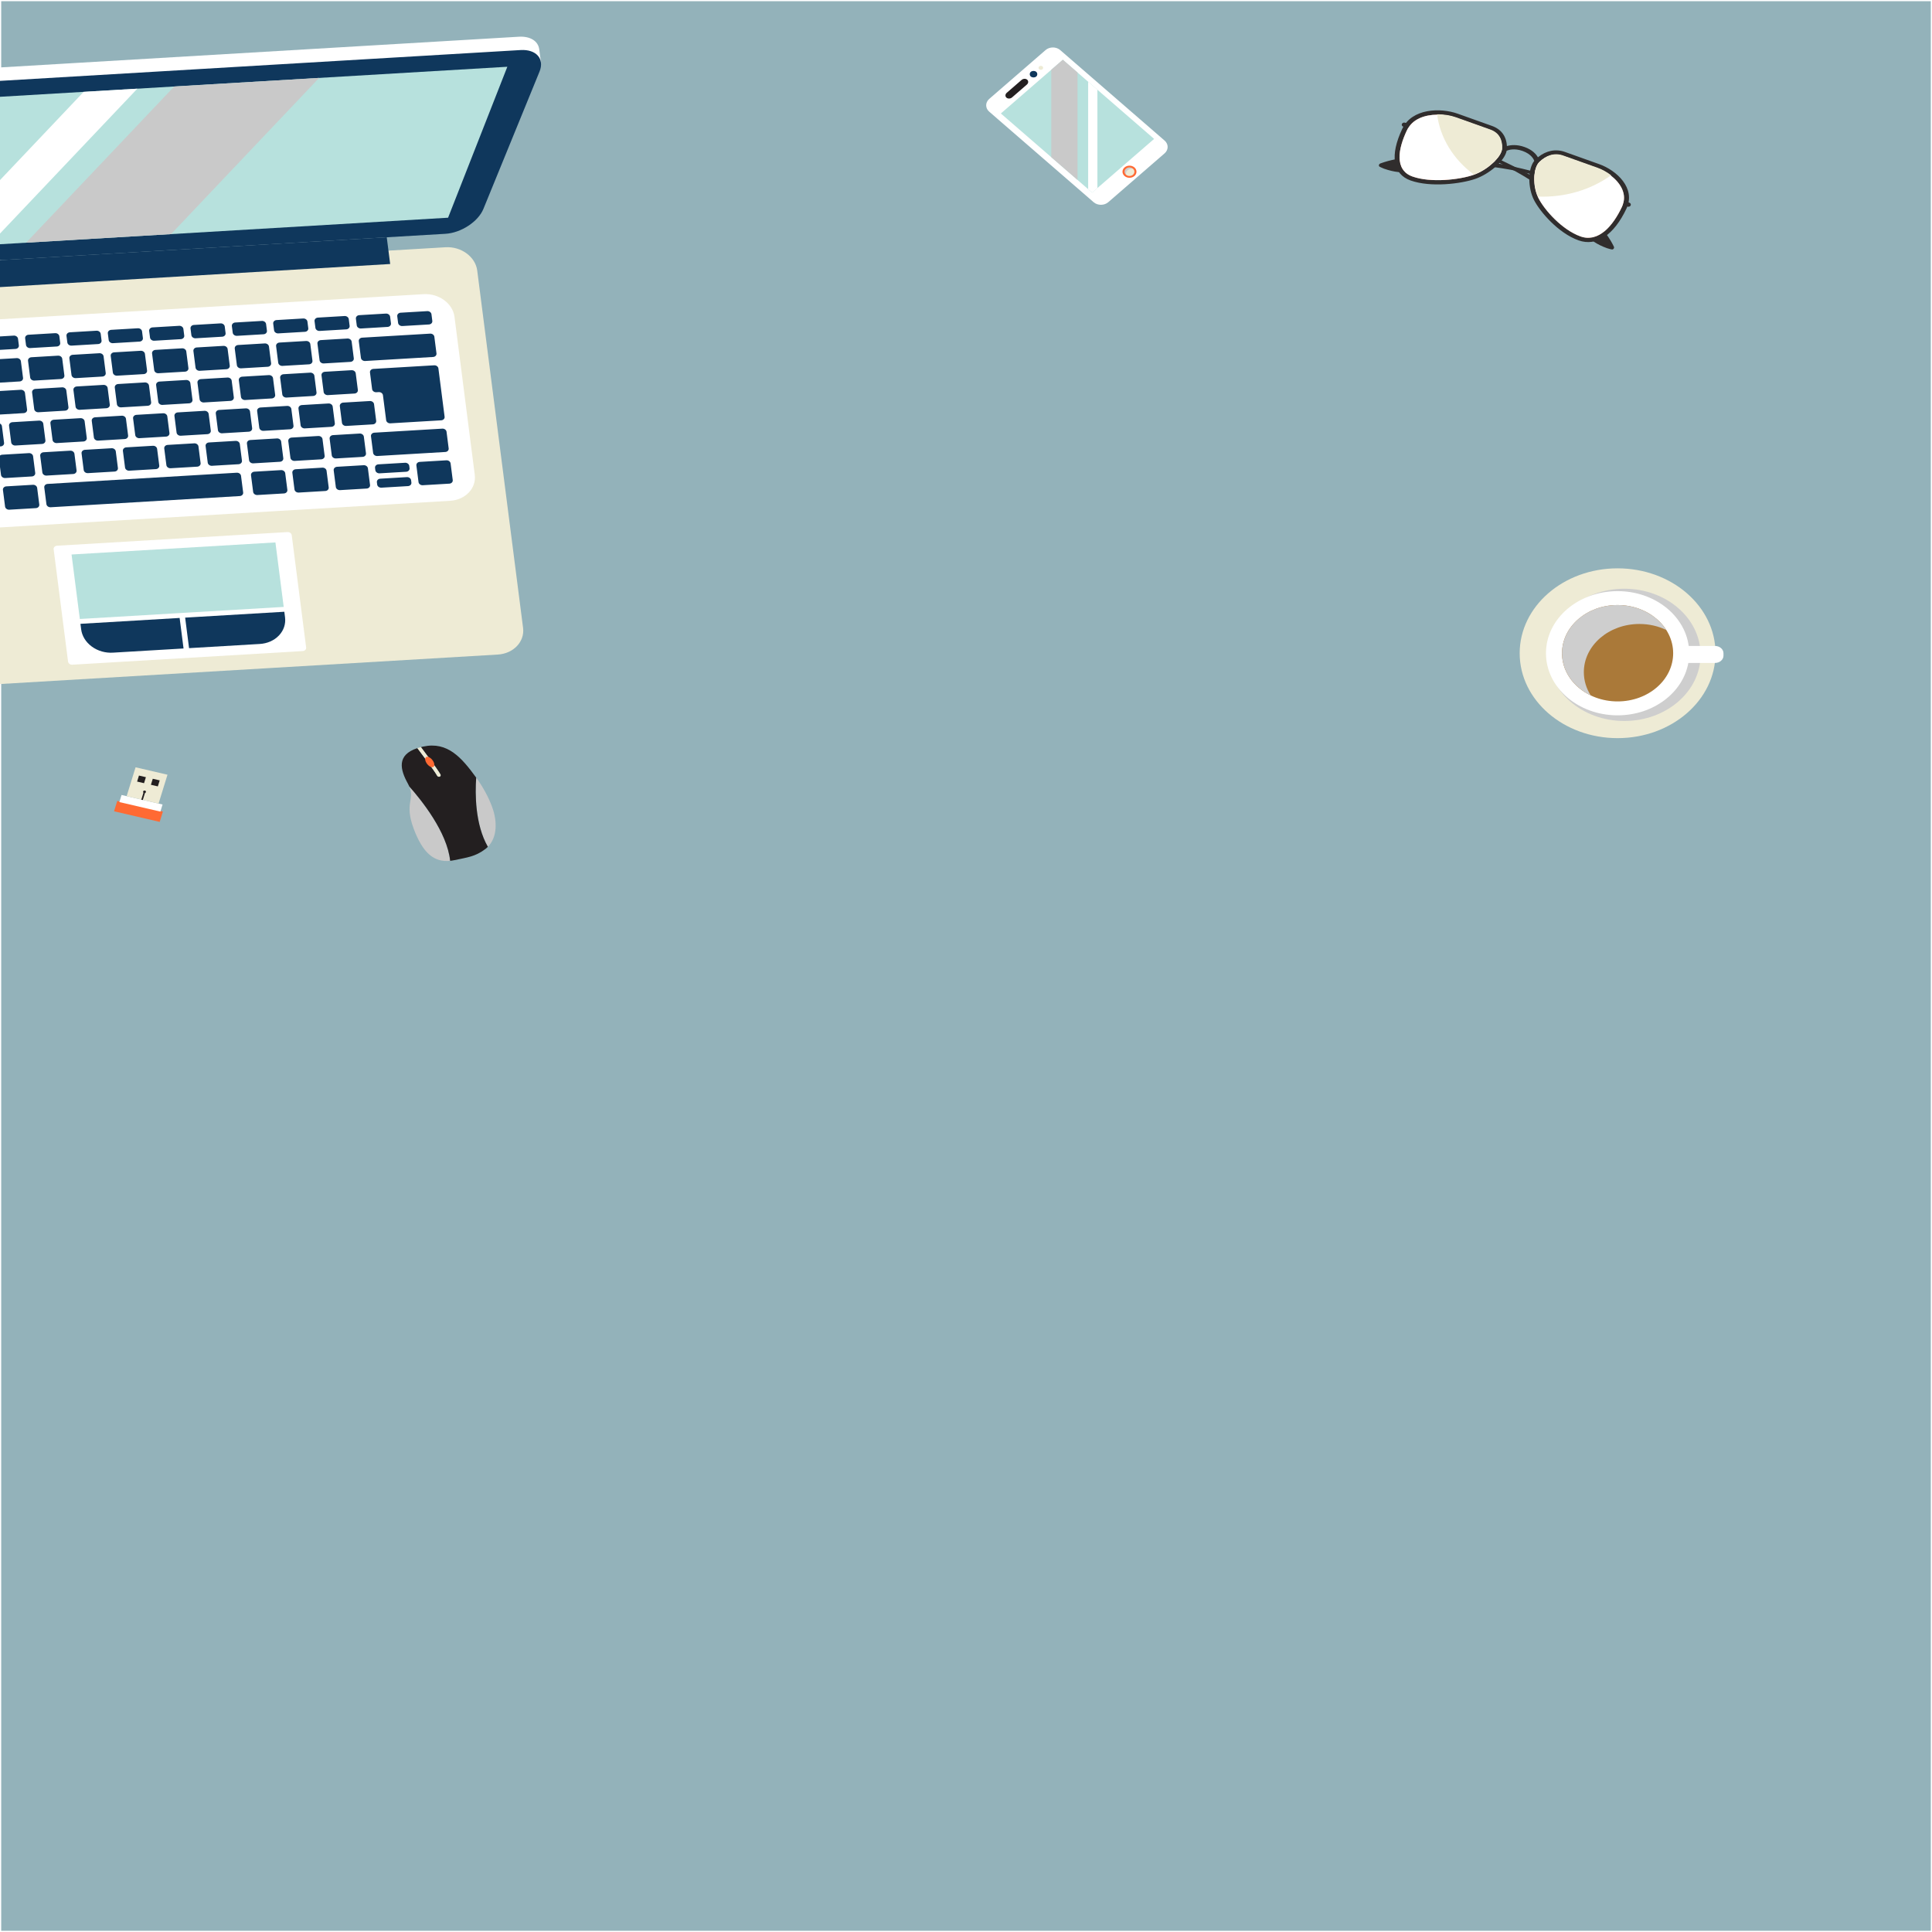 <?xml version="1.0" encoding="utf-8"?>
<!-- Generator: Adobe Illustrator 16.0.0, SVG Export Plug-In . SVG Version: 6.00 Build 0)  -->
<!DOCTYPE svg PUBLIC "-//W3C//DTD SVG 1.1//EN" "http://www.w3.org/Graphics/SVG/1.1/DTD/svg11.dtd">
<svg version="1.1" id="Layer_1" xmlns="http://www.w3.org/2000/svg" xmlns:xlink="http://www.w3.org/1999/xlink" x="0px" y="0px"
	 width="800px" height="800px" viewBox="0 0 800 800" enable-background="new 0 0 800 800" xml:space="preserve">
<rect x="0" y="0" width="800" height="800" fill="#333333" stroke="none"/>
<g id="bakcground">
	<rect fill="#93B2BA" stroke="#FFFFFF" stroke-miterlimit="10" width="800" height="800"/>
</g>
<g id="objects">
	<g>
		<g>
			<path fill="#EEEBD5" d="M216.595,260.004c0.73,5.685-3.979,10.649-10.461,11.034l-255.376,15.118
				c-6.484,0.383-12.385-3.954-13.114-9.639l-18.987-147.982c-0.729-5.685,3.978-10.649,10.461-11.034l255.378-15.117
				c6.482-0.384,12.384,3.953,13.112,9.638L216.595,260.004z"/>
			<path fill="#FFFFFF" d="M126.769,268.118c0.097,0.758-0.531,1.42-1.395,1.472l-95.444,5.65c-0.865,0.051-1.651-0.527-1.749-1.285
				l-5.968-46.512c-0.098-0.758,0.53-1.42,1.395-1.471l95.444-5.651c0.864-0.051,1.652,0.528,1.749,1.286L126.769,268.118z"/>
			<path fill="#FFFFFF" d="M196.592,196.622c0.709,5.536-3.871,10.369-10.185,10.743l-232.438,13.76
				c-6.312,0.373-12.057-3.848-12.768-9.384l-8.396-65.433c-0.71-5.534,3.873-10.369,10.185-10.743l232.439-13.76
				c6.312-0.374,12.057,3.85,12.767,9.385L196.592,196.622z"/>
			<path fill="#FFFFFF" d="M223.27,20.267l-0.011,0.004c-0.479-3.238-3.645-5.342-8.42-5.06L-121.798,35.14
				c-4.773,0.284-7.355,2.728-7.005,5.973l-0.007-0.002l0.014,0.113c0.005,0.04,0.01,0.079,0.016,0.12l0.712,5.551l2.381,0.206
				l35.784,51.018c3.475,4.954,11.621,8.693,18.104,8.309l255.548-15.127c6.484-0.384,13.556-5.024,15.715-10.311l22.25-54.453
				l2.298-0.484L223.27,20.267L223.27,20.267z"/>
			<path fill="#0F375C" d="M200.171,86.501c-2.16,5.287-9.232,9.926-15.715,10.311l-255.548,15.127
				c-6.483,0.384-14.63-3.355-18.104-8.309l-37.365-53.274c-3.474-4.953-1.012-9.32,5.471-9.704l336.637-19.928
				c6.483-0.384,10.018,3.627,7.858,8.915L200.171,86.501z"/>
			<polygon fill="#B7E1DD" points="47.801,37.251 47.8,37.251 -112.379,46.733 -72.297,105.413 55.574,97.843 55.575,97.842 
				185.542,90.149 210.076,27.645 			"/>
			<polygon fill="#0F375C" points="-45.218,110.407 160.142,98.25 161.562,109.319 -43.798,121.476 			"/>
			<g>
				<g>
					<path fill="#0F375C" d="M-43.549,146.06c0.098,0.758-0.53,1.419-1.394,1.471l-11.025,0.652
						c-0.864,0.051-1.651-0.527-1.748-1.285l-0.355-2.765c-0.097-0.757,0.531-1.419,1.396-1.471l11.024-0.652
						c0.865-0.052,1.652,0.527,1.749,1.285L-43.549,146.06z"/>
				</g>
				<g>
					<path fill="#0F375C" d="M-26.428,145.046c0.097,0.758-0.531,1.42-1.395,1.471l-11.025,0.652
						c-0.865,0.052-1.651-0.527-1.749-1.285l-0.355-2.765c-0.098-0.758,0.531-1.42,1.395-1.472l11.026-0.651
						c0.864-0.052,1.65,0.526,1.748,1.284L-26.428,145.046z"/>
				</g>
				<g>
					<path fill="#0F375C" d="M-9.308,144.032c0.097,0.759-0.531,1.42-1.395,1.471l-11.025,0.653
						c-0.865,0.051-1.652-0.527-1.749-1.285l-0.355-2.765c-0.097-0.758,0.531-1.42,1.395-1.471l11.025-0.652
						c0.864-0.051,1.651,0.527,1.749,1.285L-9.308,144.032L-9.308,144.032z"/>
				</g>
				<g>
					<path fill="#0F375C" d="M7.812,143.019c0.098,0.758-0.531,1.42-1.395,1.471l-11.025,0.653
						c-0.865,0.051-1.651-0.527-1.748-1.285l-0.355-2.765c-0.098-0.757,0.53-1.42,1.396-1.471l11.024-0.653
						c0.864-0.051,1.651,0.527,1.749,1.285L7.812,143.019z"/>
				</g>
				<g>
					<path fill="#0F375C" d="M24.932,142.005c0.097,0.758-0.53,1.42-1.395,1.471l-11.024,0.653
						c-0.865,0.051-1.651-0.526-1.748-1.285l-0.355-2.764c-0.098-0.758,0.53-1.42,1.395-1.471l11.025-0.653
						c0.865-0.051,1.651,0.527,1.749,1.285L24.932,142.005z"/>
				</g>
				<g>
					<path fill="#0F375C" d="M42.052,140.992c0.098,0.758-0.53,1.42-1.395,1.471l-11.024,0.652
						c-0.865,0.051-1.651-0.526-1.749-1.285l-0.355-2.764c-0.097-0.758,0.53-1.42,1.395-1.471l11.025-0.653
						c0.864-0.05,1.65,0.528,1.748,1.286L42.052,140.992z"/>
				</g>
				<g>
					<path fill="#0F375C" d="M59.172,139.978c0.098,0.758-0.53,1.42-1.395,1.471l-11.024,0.652
						c-0.865,0.051-1.651-0.526-1.749-1.285l-0.354-2.764c-0.098-0.758,0.53-1.42,1.396-1.472l11.023-0.652
						c0.865-0.051,1.651,0.528,1.749,1.286L59.172,139.978z"/>
				</g>
				<g>
					<path fill="#0F375C" d="M76.292,138.964c0.098,0.759-0.53,1.42-1.395,1.472l-11.026,0.653
						c-0.864,0.051-1.651-0.527-1.749-1.285l-0.354-2.765c-0.097-0.758,0.53-1.42,1.395-1.471l11.025-0.653
						c0.865-0.051,1.651,0.527,1.749,1.286L76.292,138.964z"/>
				</g>
				<g>
					<path fill="#0F375C" d="M93.412,137.951c0.097,0.759-0.53,1.42-1.395,1.471l-11.024,0.653
						c-0.864,0.051-1.651-0.527-1.749-1.286l-0.355-2.764c-0.097-0.757,0.531-1.42,1.396-1.471l11.025-0.652
						c0.864-0.051,1.65,0.527,1.748,1.285L93.412,137.951z"/>
				</g>
				<g>
					<path fill="#0F375C" d="M110.532,136.938c0.098,0.759-0.53,1.421-1.394,1.472l-11.025,0.652
						c-0.864,0.051-1.651-0.526-1.749-1.285l-0.355-2.764c-0.097-0.758,0.531-1.421,1.395-1.472l11.024-0.652
						c0.864-0.052,1.652,0.527,1.749,1.285L110.532,136.938z"/>
				</g>
				<g>
					<path fill="#0F375C" d="M127.653,135.925c0.098,0.758-0.531,1.419-1.395,1.471l-11.025,0.653
						c-0.864,0.051-1.651-0.526-1.749-1.285l-0.354-2.764c-0.098-0.758,0.531-1.42,1.395-1.471l11.025-0.653
						c0.864-0.051,1.651,0.527,1.749,1.285L127.653,135.925z"/>
				</g>
				<g>
					<path fill="#0F375C" d="M144.772,134.911c0.098,0.759-0.531,1.42-1.395,1.471l-11.025,0.653
						c-0.865,0.051-1.652-0.527-1.748-1.285l-0.355-2.765c-0.097-0.757,0.531-1.42,1.396-1.472l11.024-0.652
						c0.864-0.052,1.651,0.527,1.749,1.285L144.772,134.911z"/>
				</g>
				<g>
					<path fill="#0F375C" d="M161.894,133.897c0.098,0.759-0.531,1.42-1.395,1.471l-11.025,0.653
						c-0.865,0.051-1.651-0.527-1.748-1.285l-0.356-2.765c-0.097-0.757,0.531-1.419,1.395-1.47l11.025-0.653
						c0.864-0.051,1.651,0.527,1.749,1.285L161.894,133.897z"/>
				</g>
				<g>
					<path fill="#0F375C" d="M179.014,132.884c0.097,0.759-0.53,1.419-1.395,1.471l-11.025,0.653
						c-0.865,0.051-1.651-0.527-1.748-1.285l-0.355-2.765c-0.097-0.757,0.53-1.42,1.396-1.471l11.024-0.653
						c0.865-0.051,1.65,0.528,1.749,1.286L179.014,132.884z"/>
				</g>
				<g>
					<path fill="#0F375C" d="M-41.821,159.519c0.097,0.758-0.531,1.42-1.395,1.471l-11.025,0.653
						c-0.865,0.051-1.652-0.527-1.749-1.285l-0.886-6.906c-0.098-0.758,0.53-1.42,1.395-1.471l11.025-0.653
						c0.865-0.051,1.651,0.526,1.749,1.285L-41.821,159.519z"/>
				</g>
				<g>
					<path fill="#0F375C" d="M-24.702,158.505c0.098,0.758-0.53,1.42-1.394,1.471l-11.025,0.653
						c-0.864,0.051-1.651-0.528-1.749-1.285l-0.886-6.907c-0.098-0.758,0.53-1.419,1.395-1.471l11.026-0.653
						c0.864-0.051,1.65,0.527,1.748,1.285L-24.702,158.505z"/>
				</g>
				<g>
					<path fill="#0F375C" d="M-7.581,157.492c0.097,0.759-0.53,1.42-1.395,1.471l-11.026,0.653
						c-0.864,0.052-1.651-0.526-1.749-1.284l-0.886-6.907c-0.098-0.759,0.53-1.42,1.395-1.471l11.025-0.653
						c0.864-0.051,1.652,0.527,1.749,1.285L-7.581,157.492L-7.581,157.492z"/>
				</g>
				<g>
					<path fill="#0F375C" d="M9.539,156.479c0.098,0.758-0.53,1.419-1.395,1.471l-11.025,0.652
						c-0.865,0.052-1.651-0.526-1.749-1.285l-0.886-6.906c-0.098-0.759,0.53-1.42,1.395-1.471l11.025-0.653
						c0.864-0.051,1.651,0.527,1.749,1.285L9.539,156.479z"/>
				</g>
				<g>
					<path fill="#0F375C" d="M26.659,155.465c0.098,0.758-0.53,1.419-1.395,1.471l-11.024,0.652
						c-0.865,0.052-1.651-0.526-1.749-1.285l-0.885-6.906c-0.098-0.758,0.53-1.42,1.395-1.471l11.024-0.652
						c0.865-0.052,1.652,0.526,1.748,1.285L26.659,155.465z"/>
				</g>
				<g>
					<path fill="#0F375C" d="M43.779,154.452c0.097,0.758-0.53,1.419-1.395,1.471l-11.024,0.652
						c-0.865,0.051-1.651-0.527-1.749-1.286l-0.886-6.906c-0.098-0.758,0.53-1.42,1.395-1.471l11.024-0.652
						c0.865-0.052,1.651,0.526,1.749,1.285L43.779,154.452z"/>
				</g>
				<g>
					<path fill="#0F375C" d="M60.899,153.438c0.098,0.759-0.53,1.421-1.394,1.472l-11.024,0.653
						c-0.865,0.051-1.651-0.527-1.749-1.285l-0.886-6.906c-0.098-0.758,0.53-1.42,1.394-1.472l11.025-0.652
						c0.865-0.052,1.651,0.526,1.749,1.285L60.899,153.438z"/>
				</g>
				<g>
					<path fill="#0F375C" d="M78.02,152.424c0.097,0.758-0.53,1.42-1.395,1.472L65.6,154.548c-0.864,0.051-1.652-0.527-1.749-1.285
						l-0.886-6.906c-0.097-0.759,0.531-1.42,1.395-1.472l11.025-0.652c0.865-0.052,1.652,0.527,1.749,1.285L78.02,152.424z"/>
				</g>
				<g>
					<path fill="#0F375C" d="M95.139,151.411c0.098,0.759-0.531,1.42-1.395,1.472l-11.024,0.653
						c-0.864,0.051-1.651-0.527-1.748-1.286l-0.886-6.905c-0.098-0.759,0.53-1.42,1.394-1.472l11.025-0.652
						c0.864-0.051,1.651,0.526,1.747,1.285L95.139,151.411z"/>
				</g>
				<g>
					<path fill="#0F375C" d="M112.26,150.397c0.097,0.758-0.53,1.42-1.394,1.471l-11.026,0.653
						c-0.864,0.051-1.651-0.527-1.749-1.285l-0.885-6.906c-0.098-0.759,0.531-1.42,1.395-1.472l11.024-0.652
						c0.864-0.051,1.652,0.527,1.749,1.285L112.26,150.397z"/>
				</g>
				<g>
					<path fill="#0F375C" d="M129.38,149.384c0.097,0.758-0.531,1.42-1.395,1.471l-11.025,0.653
						c-0.864,0.052-1.651-0.526-1.749-1.285l-0.885-6.906c-0.098-0.758,0.53-1.419,1.395-1.471l11.024-0.653
						c0.864-0.051,1.652,0.526,1.749,1.285L129.38,149.384z"/>
				</g>
				<g>
					<path fill="#0F375C" d="M146.5,148.371c0.097,0.758-0.53,1.42-1.394,1.471l-11.025,0.652c-0.865,0.051-1.651-0.526-1.749-1.286
						l-0.885-6.906c-0.098-0.758,0.529-1.42,1.394-1.471l11.026-0.652c0.864-0.051,1.651,0.526,1.748,1.285L146.5,148.371z"/>
				</g>
				<g>
					<path fill="#0F375C" d="M180.74,146.344c0.098,0.759-0.53,1.42-1.395,1.471l-28.144,1.666
						c-0.865,0.051-1.651-0.527-1.749-1.285l-0.887-6.906c-0.097-0.759,0.53-1.419,1.395-1.471l28.145-1.666
						c0.865-0.051,1.651,0.527,1.749,1.285L180.74,146.344z"/>
				</g>
				<g>
					<path fill="#0F375C" d="M-24.976,171.735c0.098,0.758-0.53,1.42-1.395,1.471l-26.188,1.551
						c-0.864,0.051-1.65-0.527-1.748-1.285l-0.885-6.907c-0.098-0.757,0.53-1.42,1.394-1.471l26.188-1.55
						c0.865-0.052,1.651,0.527,1.749,1.284L-24.976,171.735z"/>
				</g>
				<g>
					<path fill="#0F375C" d="M-5.898,170.606c0.097,0.757-0.53,1.42-1.395,1.471l-11.026,0.653
						c-0.864,0.051-1.651-0.527-1.748-1.285l-0.886-6.907c-0.098-0.758,0.53-1.419,1.395-1.471l11.025-0.653
						c0.864-0.05,1.651,0.528,1.748,1.286L-5.898,170.606L-5.898,170.606z"/>
				</g>
				<g>
					<path fill="#0F375C" d="M11.221,169.593c0.098,0.757-0.53,1.419-1.394,1.47l-11.025,0.653
						c-0.865,0.051-1.651-0.528-1.749-1.285l-0.885-6.907c-0.098-0.757,0.529-1.419,1.394-1.471L8.587,161.4
						c0.864-0.051,1.651,0.527,1.748,1.285L11.221,169.593z"/>
				</g>
				<g>
					<path fill="#0F375C" d="M28.342,168.579c0.097,0.758-0.53,1.42-1.395,1.471l-11.024,0.653
						c-0.865,0.051-1.652-0.528-1.749-1.286l-0.886-6.907c-0.097-0.758,0.53-1.42,1.395-1.471l11.024-0.653
						c0.864-0.051,1.651,0.527,1.749,1.285L28.342,168.579z"/>
				</g>
				<g>
					<path fill="#0F375C" d="M45.461,167.565c0.097,0.757-0.53,1.42-1.395,1.471l-11.025,0.652
						c-0.864,0.051-1.651-0.527-1.749-1.285l-0.885-6.907c-0.098-0.758,0.53-1.42,1.395-1.471l11.024-0.652
						c0.865-0.052,1.652,0.527,1.748,1.285L45.461,167.565z"/>
				</g>
				<g>
					<path fill="#0F375C" d="M62.582,166.552c0.098,0.757-0.529,1.42-1.394,1.472l-11.025,0.652
						c-0.865,0.051-1.651-0.527-1.749-1.285l-0.885-6.907c-0.098-0.758,0.529-1.42,1.394-1.471l11.024-0.653
						c0.865-0.051,1.651,0.527,1.749,1.286L62.582,166.552z"/>
				</g>
				<g>
					<path fill="#0F375C" d="M79.702,165.538c0.098,0.758-0.53,1.42-1.395,1.472l-11.025,0.652
						c-0.864,0.051-1.652-0.527-1.749-1.285l-0.886-6.907c-0.097-0.757,0.531-1.42,1.395-1.471l11.025-0.653
						c0.865-0.051,1.651,0.527,1.749,1.285L79.702,165.538z"/>
				</g>
				<g>
					<path fill="#0F375C" d="M96.822,164.525c0.097,0.757-0.531,1.419-1.395,1.472l-11.024,0.652
						c-0.864,0.051-1.652-0.528-1.75-1.286l-0.886-6.905c-0.098-0.758,0.531-1.42,1.395-1.472l11.024-0.653
						c0.864-0.052,1.653,0.527,1.749,1.285L96.822,164.525z"/>
				</g>
				<g>
					<path fill="#0F375C" d="M113.942,163.511c0.097,0.758-0.531,1.421-1.395,1.472l-11.025,0.652
						c-0.865,0.052-1.651-0.527-1.748-1.284l-0.886-6.907c-0.098-0.758,0.53-1.42,1.395-1.472l11.025-0.653
						c0.864-0.051,1.651,0.528,1.748,1.286L113.942,163.511z"/>
				</g>
				<g>
					<path fill="#0F375C" d="M131.063,162.497c0.097,0.759-0.53,1.421-1.395,1.472l-11.025,0.653
						c-0.864,0.051-1.651-0.527-1.749-1.286l-0.885-6.906c-0.098-0.758,0.53-1.42,1.394-1.472l11.025-0.652
						c0.864-0.051,1.652,0.528,1.749,1.285L131.063,162.497z"/>
				</g>
				<g>
					<path fill="#0F375C" d="M148.182,161.484c0.098,0.758-0.53,1.421-1.394,1.471l-11.026,0.654
						c-0.864,0.05-1.65-0.528-1.748-1.286l-0.886-6.907c-0.097-0.758,0.53-1.419,1.395-1.472l11.025-0.652
						c0.864-0.052,1.651,0.527,1.749,1.285L148.182,161.484z"/>
				</g>
				<g>
					<path fill="#0F375C" d="M-32.75,185.408c0.097,0.758-0.531,1.42-1.395,1.471l-16.731,0.991
						c-0.865,0.051-1.651-0.527-1.749-1.285l-0.886-6.907c-0.097-0.758,0.531-1.419,1.395-1.471l16.731-0.991
						c0.864-0.05,1.652,0.527,1.749,1.286L-32.75,185.408z"/>
				</g>
				<g>
					<path fill="#0F375C" d="M-15.433,184.384c0.097,0.758-0.53,1.419-1.395,1.471l-11.024,0.653
						c-0.864,0.051-1.652-0.527-1.749-1.285l-0.886-6.907c-0.098-0.758,0.53-1.42,1.395-1.471l11.024-0.653
						c0.865-0.051,1.652,0.527,1.749,1.285L-15.433,184.384z"/>
				</g>
				<g>
					<path fill="#0F375C" d="M1.687,183.371c0.098,0.758-0.53,1.419-1.394,1.471l-11.025,0.652
						c-0.865,0.052-1.651-0.527-1.748-1.284l-0.886-6.907c-0.098-0.758,0.53-1.42,1.394-1.471l11.025-0.653
						c0.864-0.051,1.651,0.527,1.749,1.285L1.687,183.371z"/>
				</g>
				<g>
					<path fill="#0F375C" d="M18.807,182.357c0.098,0.758-0.531,1.419-1.395,1.471L6.388,184.48
						c-0.864,0.051-1.652-0.527-1.749-1.285l-0.886-6.907c-0.097-0.757,0.531-1.42,1.395-1.471l11.025-0.653
						c0.864-0.052,1.651,0.527,1.749,1.285L18.807,182.357z"/>
				</g>
				<g>
					<path fill="#0F375C" d="M35.928,181.343c0.097,0.757-0.531,1.419-1.395,1.471l-11.025,0.653
						c-0.864,0.051-1.651-0.528-1.749-1.285l-0.886-6.907c-0.097-0.757,0.53-1.42,1.395-1.471l11.025-0.653
						c0.865-0.051,1.652,0.527,1.749,1.285L35.928,181.343z"/>
				</g>
				<g>
					<path fill="#0F375C" d="M53.048,180.33c0.098,0.758-0.53,1.419-1.394,1.471l-11.026,0.652c-0.864,0.052-1.65-0.527-1.748-1.284
						l-0.887-6.907c-0.097-0.758,0.531-1.42,1.395-1.471l11.025-0.653c0.864-0.051,1.651,0.527,1.749,1.285L53.048,180.33z"/>
				</g>
				<g>
					<path fill="#0F375C" d="M70.168,179.316c0.098,0.757-0.53,1.419-1.395,1.471l-11.025,0.653
						c-0.865,0.052-1.652-0.527-1.749-1.285l-0.887-6.907c-0.097-0.757,0.53-1.42,1.395-1.471l11.025-0.652
						c0.864-0.052,1.651,0.526,1.749,1.284L70.168,179.316z"/>
				</g>
				<g>
					<path fill="#0F375C" d="M87.288,178.302c0.097,0.758-0.53,1.42-1.395,1.472l-11.024,0.652
						c-0.865,0.052-1.652-0.527-1.749-1.284l-0.886-6.908c-0.097-0.758,0.53-1.42,1.394-1.471l11.025-0.652
						c0.865-0.052,1.65,0.527,1.749,1.285L87.288,178.302z"/>
				</g>
				<g>
					<path fill="#0F375C" d="M104.408,177.289c0.098,0.758-0.53,1.42-1.395,1.471l-11.024,0.652
						c-0.864,0.052-1.652-0.527-1.748-1.285l-0.887-6.907c-0.097-0.757,0.53-1.419,1.395-1.471l11.024-0.652
						c0.866-0.052,1.651,0.527,1.749,1.285L104.408,177.289z"/>
				</g>
				<g>
					<path fill="#0F375C" d="M121.529,176.276c0.097,0.757-0.53,1.42-1.395,1.471l-11.024,0.653
						c-0.864,0.051-1.652-0.528-1.748-1.286l-0.887-6.907c-0.097-0.757,0.531-1.419,1.395-1.471l11.024-0.652
						c0.866-0.052,1.653,0.528,1.75,1.285L121.529,176.276z"/>
				</g>
				<g>
					<path fill="#0F375C" d="M138.648,175.263c0.097,0.758-0.531,1.42-1.395,1.471l-11.025,0.652
						c-0.864,0.052-1.651-0.527-1.748-1.285l-0.886-6.906c-0.098-0.758,0.531-1.42,1.395-1.471l11.025-0.653
						c0.864-0.051,1.651,0.528,1.748,1.285L138.648,175.263z"/>
				</g>
				<g>
					<path fill="#0F375C" d="M155.769,174.249c0.097,0.758-0.531,1.42-1.395,1.471l-11.025,0.652
						c-0.864,0.051-1.652-0.527-1.749-1.286l-0.886-6.906c-0.097-0.758,0.53-1.42,1.394-1.472l11.026-0.653
						c0.864-0.051,1.65,0.527,1.749,1.285L155.769,174.249z"/>
				</g>
				<g>
					<path fill="#0F375C" d="M168.763,151.918c-0.865,0.051-2.28,0.135-3.144,0.186l-11.025,0.653
						c-0.864,0.051-1.493,0.713-1.395,1.471l0.885,6.907c0.098,0.758,0.885,1.336,1.749,1.286l0.989-0.059
						c0.864-0.051,1.651,0.528,1.748,1.285l1.329,10.357c0.098,0.758,0.885,1.337,1.749,1.285l6.893-0.408
						c0.864-0.051,2.279-0.135,3.143-0.186l0.99-0.059c0.864-0.051,2.278-0.135,3.143-0.186l6.892-0.408
						c0.865-0.052,1.491-0.713,1.394-1.472l-1.329-10.357c-0.097-0.758-0.251-1.961-0.343-2.673
						c-0.092-0.712-0.247-1.914-0.343-2.671l-0.554-4.32c-0.097-0.757-0.884-1.336-1.748-1.285L168.763,151.918L168.763,151.918z"/>
				</g>
				<g>
					<path fill="#0F375C" d="M-36.774,198.859c0.097,0.758-0.53,1.419-1.395,1.471l-11.025,0.652
						c-0.864,0.052-1.651-0.526-1.749-1.285l-0.885-6.905c-0.098-0.757,0.53-1.42,1.395-1.472l11.025-0.652
						c0.864-0.051,1.65,0.528,1.748,1.285L-36.774,198.859z"/>
				</g>
				<g>
					<path fill="#0F375C" d="M-19.654,197.846c0.098,0.758-0.53,1.42-1.394,1.471l-11.026,0.653
						c-0.864,0.051-1.651-0.526-1.748-1.286l-0.886-6.905c-0.097-0.758,0.53-1.42,1.395-1.472l11.025-0.652
						c0.864-0.051,1.651,0.528,1.749,1.285L-19.654,197.846z"/>
				</g>
				<g>
					<path fill="#0F375C" d="M-2.533,196.832c0.098,0.758-0.531,1.42-1.395,1.471l-11.026,0.653
						c-0.864,0.051-1.651-0.526-1.749-1.285l-0.886-6.905c-0.097-0.758,0.531-1.419,1.396-1.471l11.024-0.652
						c0.864-0.051,1.651,0.527,1.749,1.285L-2.533,196.832L-2.533,196.832z"/>
				</g>
				<g>
					<path fill="#0F375C" d="M14.587,195.818c0.097,0.758-0.531,1.42-1.395,1.471l-11.025,0.653
						c-0.865,0.051-1.651-0.527-1.749-1.285l-0.886-6.905c-0.097-0.757,0.531-1.419,1.396-1.471l11.025-0.653
						c0.864-0.051,1.65,0.527,1.748,1.285L14.587,195.818z"/>
				</g>
				<g>
					<path fill="#0F375C" d="M31.706,194.805c0.098,0.758-0.529,1.42-1.394,1.471l-11.025,0.653
						c-0.865,0.051-1.651-0.527-1.749-1.285l-0.886-6.905c-0.097-0.758,0.531-1.42,1.396-1.471l11.025-0.653
						c0.864-0.051,1.65,0.527,1.748,1.286L31.706,194.805z"/>
				</g>
				<g>
					<path fill="#0F375C" d="M48.827,193.792c0.097,0.758-0.53,1.42-1.395,1.471l-11.024,0.653
						c-0.864,0.051-1.651-0.526-1.749-1.285l-0.886-6.905c-0.097-0.758,0.53-1.42,1.395-1.471l11.024-0.653
						c0.865-0.051,1.651,0.527,1.749,1.285L48.827,193.792z"/>
				</g>
				<g>
					<path fill="#0F375C" d="M65.947,192.778c0.097,0.758-0.53,1.42-1.395,1.471l-11.024,0.653c-0.866,0.051-1.652-0.526-1.75-1.285
						l-0.886-6.905c-0.097-0.758,0.531-1.42,1.395-1.471l11.024-0.653c0.865-0.051,1.651,0.528,1.749,1.286L65.947,192.778z"/>
				</g>
				<g>
					<path fill="#0F375C" d="M83.066,191.765c0.098,0.758-0.53,1.419-1.394,1.472l-11.025,0.652
						c-0.863,0.051-1.652-0.526-1.749-1.285l-0.886-6.905c-0.098-0.757,0.531-1.42,1.396-1.471l11.024-0.653
						c0.864-0.051,1.651,0.527,1.748,1.285L83.066,191.765z"/>
				</g>
				<g>
					<path fill="#0F375C" d="M100.187,190.751c0.098,0.758-0.531,1.42-1.395,1.471l-11.025,0.653
						c-0.864,0.051-1.651-0.527-1.748-1.285l-0.886-6.905c-0.098-0.758,0.53-1.421,1.394-1.472l11.024-0.652
						c0.864-0.051,1.651,0.527,1.749,1.285L100.187,190.751z"/>
				</g>
				<g>
					<path fill="#0F375C" d="M117.308,189.737c0.097,0.759-0.531,1.42-1.395,1.472l-11.026,0.652
						c-0.865,0.051-1.65-0.526-1.749-1.285l-0.886-6.905c-0.096-0.758,0.531-1.421,1.396-1.471l11.025-0.653
						c0.864-0.051,1.651,0.527,1.749,1.285L117.308,189.737z"/>
				</g>
				<g>
					<path fill="#0F375C" d="M134.427,188.724c0.098,0.759-0.53,1.42-1.394,1.471l-11.026,0.653
						c-0.864,0.051-1.651-0.527-1.749-1.285l-0.886-6.905c-0.097-0.758,0.531-1.42,1.396-1.471l11.025-0.653
						c0.864-0.051,1.65,0.527,1.748,1.285L134.427,188.724z"/>
				</g>
				<g>
					<path fill="#0F375C" d="M151.547,187.71c0.098,0.758-0.53,1.421-1.394,1.472l-11.026,0.653
						c-0.864,0.051-1.65-0.527-1.749-1.285l-0.885-6.904c-0.097-0.758,0.53-1.421,1.395-1.472l11.025-0.652
						c0.864-0.052,1.651,0.527,1.748,1.285L151.547,187.71z"/>
				</g>
				<g>
					<path fill="#0F375C" d="M185.788,185.684c0.097,0.758-0.53,1.42-1.395,1.471l-28.144,1.666
						c-0.865,0.052-1.651-0.526-1.749-1.284l-0.886-6.905c-0.097-0.757,0.531-1.419,1.396-1.471l28.144-1.667
						c0.865-0.051,1.651,0.527,1.749,1.285L185.788,185.684z"/>
				</g>
				<g>
					<path fill="#0F375C" d="M-35.091,211.973c0.097,0.759-0.531,1.42-1.395,1.471l-11.025,0.653
						c-0.864,0.051-1.651-0.526-1.748-1.285l-0.887-6.906c-0.097-0.758,0.531-1.419,1.396-1.472l11.024-0.651
						c0.865-0.052,1.652,0.526,1.749,1.285L-35.091,211.973z"/>
				</g>
				<g>
					<path fill="#0F375C" d="M-17.972,210.959c0.098,0.759-0.53,1.42-1.394,1.471l-11.025,0.653
						c-0.865,0.052-1.651-0.527-1.749-1.286l-0.886-6.906c-0.097-0.758,0.531-1.419,1.396-1.472l11.025-0.651
						c0.864-0.052,1.65,0.526,1.748,1.284L-17.972,210.959z"/>
				</g>
				<g>
					<path fill="#0F375C" d="M-0.851,209.945c0.098,0.759-0.531,1.421-1.395,1.471l-11.026,0.654
						c-0.865,0.051-1.651-0.527-1.748-1.286l-0.887-6.905c-0.097-0.759,0.531-1.42,1.395-1.472l11.025-0.652
						c0.864-0.052,1.652,0.526,1.749,1.285L-0.851,209.945L-0.851,209.945z"/>
				</g>
				<g>
					<path fill="#0F375C" d="M16.27,208.933c0.097,0.759-0.531,1.42-1.395,1.471l-11.026,0.653c-0.865,0.051-1.65-0.527-1.748-1.285
						l-0.886-6.906c-0.097-0.758,0.53-1.419,1.395-1.471l11.025-0.653c0.864-0.051,1.651,0.527,1.749,1.285L16.27,208.933z"/>
				</g>
				<g>
					<path fill="#0F375C" d="M33.897,199.541c-0.863,0.051-1.837,0.109-2.162,0.128c-0.325,0.019-1.297,0.077-2.162,0.127
						l-9.843,0.583c-0.865,0.051-1.492,0.712-1.396,1.471l0.886,6.907c0.098,0.758,0.884,1.336,1.749,1.285l9.843-0.583
						c0.865-0.052,1.838-0.108,2.163-0.128c0.324-0.019,1.297-0.077,2.161-0.128l64.158-3.797c0.864-0.051,1.492-0.713,1.396-1.472
						l-0.887-6.906c-0.098-0.759-0.885-1.336-1.749-1.286L33.897,199.541z"/>
				</g>
				<g>
					<path fill="#0F375C" d="M118.991,202.852c0.097,0.758-0.531,1.42-1.395,1.472l-11.026,0.652
						c-0.864,0.051-1.651-0.527-1.748-1.285l-0.886-6.906c-0.097-0.758,0.531-1.42,1.395-1.471l11.024-0.653
						c0.864-0.051,1.652,0.526,1.749,1.285L118.991,202.852z"/>
				</g>
				<g>
					<path fill="#0F375C" d="M136.11,201.838c0.097,0.758-0.531,1.419-1.395,1.471l-11.026,0.652
						c-0.864,0.052-1.65-0.526-1.748-1.284l-0.886-6.906c-0.097-0.758,0.531-1.42,1.396-1.471l11.024-0.653
						c0.864-0.051,1.651,0.527,1.748,1.285L136.11,201.838z"/>
				</g>
				<g>
					<path fill="#0F375C" d="M153.229,200.825c0.098,0.758-0.53,1.419-1.394,1.472l-11.026,0.652
						c-0.865,0.052-1.651-0.527-1.749-1.285l-0.886-6.906c-0.098-0.759,0.531-1.42,1.395-1.472l11.025-0.652
						c0.864-0.052,1.651,0.526,1.748,1.285L153.229,200.825z"/>
				</g>
				<g>
					<path fill="#0F375C" d="M169.589,193.871c0.098,0.759-0.531,1.419-1.395,1.471l-11.025,0.652
						c-0.865,0.051-1.651-0.527-1.749-1.285l-0.125-0.965c-0.096-0.759,0.531-1.42,1.396-1.472l11.025-0.652
						c0.864-0.051,1.651,0.527,1.749,1.285L169.589,193.871z"/>
				</g>
				<g>
					<path fill="#0F375C" d="M170.351,199.812c0.098,0.758-0.53,1.42-1.395,1.471l-11.025,0.653
						c-0.865,0.051-1.65-0.527-1.749-1.285l-0.124-0.965c-0.097-0.758,0.53-1.419,1.394-1.471l11.026-0.653
						c0.864-0.051,1.651,0.527,1.749,1.285L170.351,199.812z"/>
				</g>
				<g>
					<path fill="#0F375C" d="M187.47,198.798c0.098,0.759-0.53,1.42-1.395,1.471l-11.024,0.652
						c-0.865,0.052-1.651-0.527-1.748-1.285l-0.887-6.906c-0.096-0.759,0.53-1.42,1.396-1.471l11.024-0.652
						c0.865-0.052,1.651,0.527,1.749,1.285L187.47,198.798z"/>
				</g>
			</g>
			<polygon fill="#B7E1DD" points="76.406,253.742 117.475,251.311 114.049,224.609 29.629,229.607 33.055,256.309 74.122,253.877 
							"/>
			<path fill="#0F375C" d="M33.312,258.311l0.295,2.303c0.339,2.645,1.83,5.223,4.392,7.104c2.561,1.883,5.706,2.714,8.722,2.536
				l29.281-1.734l-1.622-12.64L33.312,258.311z"/>
			<path fill="#0F375C" d="M78.285,268.384l29.282-1.733c3.017-0.179,5.904-1.366,7.945-3.522c2.042-2.153,2.855-4.868,2.516-7.511
				l-0.296-2.304l-41.068,2.431L78.285,268.384z"/>
			<g>
				<polygon fill="#FFFFFF" points="34.647,38.03 -26.677,102.712 -4.45,101.396 56.874,36.714 				"/>
				<polygon fill="#C9C9C9" points="72.137,35.811 10.813,100.493 70.824,96.94 132.148,32.258 				"/>
			</g>
		</g>
		<g>
			<ellipse fill="#EEEBD5" cx="669.811" cy="270.491" rx="40.543" ry="35.155"/>
			<ellipse fill="#CECECE" cx="672.596" cy="271.163" rx="31.578" ry="27.382"/>
			<path fill="#FFFFFF" d="M710.18,267.479h-10.924c-1.723-12.781-14.244-22.702-29.445-22.702
				c-16.379,0-29.656,11.512-29.656,25.713c0,14.202,13.277,25.714,29.656,25.714c14.801,0,27.066-9.402,29.291-21.694h11.078
				c1.912,0,3.475-1.357,3.475-3.013v-1.005C713.654,268.834,712.092,267.479,710.18,267.479z"/>
			<ellipse fill="#AA7939" cx="669.811" cy="270.49" rx="23.012" ry="19.953"/>
			<path fill="#CECECE" d="M655.834,278.326c0-11.02,10.303-19.953,23.012-19.953c4.031,0,7.818,0.901,11.115,2.48
				c-3.92-6.149-11.475-10.316-20.15-10.316c-12.709,0-23.012,8.934-23.012,19.954c0,7.524,4.805,14.073,11.896,17.473
				C656.873,285.107,655.834,281.823,655.834,278.326z"/>
		</g>
		<g>
			<path fill="#FFFFFF" d="M482.244,58.221c1.67,1.447,1.67,3.816,0,5.265L458.91,83.719c-1.67,1.448-4.404,1.448-6.072,0
				l-43.229-37.483c-1.67-1.447-1.67-3.817,0-5.265l23.334-20.234c1.67-1.448,4.404-1.448,6.074,0L482.244,58.221z"/>
			<polygon fill="#B7E1DD" points="414.434,46.989 440.09,24.742 477.889,57.517 452.232,79.763 			"/>
			<path fill="#231F20" d="M425.33,33.001c0.607,0.526,0.555,1.429-0.113,2.007l-6.148,5.331c-0.668,0.58-1.709,0.624-2.314,0.099
				c-0.605-0.525-0.553-1.428,0.113-2.007l6.148-5.33C423.684,32.522,424.727,32.477,425.33,33.001z"/>
			<ellipse fill="#0F375C" cx="427.963" cy="30.719" rx="1.557" ry="1.349"/>
			<ellipse fill="#EEEBD5" cx="430.998" cy="28.087" rx="0.949" ry="0.823"/>
			<g>
				<ellipse fill="#EEEBD5" cx="467.693" cy="71.103" rx="2.469" ry="2.14"/>
				<path fill="#CECECE" d="M466.961,70.467c0.785-0.683,1.969-0.798,2.902-0.366c-0.113-0.182-0.246-0.358-0.424-0.511
					c-0.963-0.836-2.527-0.836-3.49,0c-0.965,0.835-0.965,2.191,0,3.027c0.178,0.154,0.379,0.27,0.588,0.366
					C466.039,72.174,466.174,71.149,466.961,70.467z"/>
				<path fill="#FF6A33" d="M469.742,72.879c-1.129,0.981-2.967,0.981-4.098,0.001c-1.129-0.98-1.129-2.574,0.002-3.554
					c1.129-0.98,2.967-0.98,4.096,0C470.875,70.305,470.875,71.9,469.742,72.879z M466.252,69.853c-0.795,0.689-0.795,1.811,0,2.5
					c0.795,0.69,2.09,0.69,2.885,0c0.795-0.689,0.795-1.811,0-2.5C468.342,69.164,467.047,69.164,466.252,69.853z"/>
			</g>
			<polygon fill="#C9C9C9" points="440.096,24.742 435.313,28.889 435.313,65.086 446.166,74.499 446.168,30.007 			"/>
			<polygon fill="#FFFFFF" points="450.584,33.835 450.582,78.327 452.238,79.763 454.414,77.876 454.414,37.158 			"/>
		</g>
		<g>
			<g>
				<path fill="#302D2D" d="M665.447,102.774c-8.793-3.135-10.23-8.101-10.361-8.319c-16.146-26.787-73.254-41.755-73.971-41.976
					c-0.551-0.172-0.813-0.673-0.623-1.135c0.189-0.464,0.775-0.706,1.311-0.542c2.961,0.914,72.664,22.638,86.477,51.339
					c0.217,0.454-0.029,0.974-0.553,1.163C667.467,103.4,665.689,102.861,665.447,102.774z"/>
			</g>
			<g>
				<path fill="#302D2D" d="M573.09,69.848c8.795,3.135,13.846,0.482,14.113,0.407c33.207-9.192,85.943,15,86.629,15.28
					c0.533,0.214,1.125,0.018,1.365-0.427c0.24-0.445,0.02-0.974-0.492-1.183c-2.846-1.157-70.014-28.229-103.113-16.253
					c-0.523,0.19-0.77,0.71-0.553,1.163C571.148,69.061,572.848,69.762,573.09,69.848z"/>
			</g>
			<path fill="#FF6A33" d="M621.934,61.547c0.133-3.397-1.119-6.406-4.912-7.759c-3.793-1.352-8.535-3.042-14.223-5.07
				c-5.689-2.029-16.637-2.326-20.242,5.279c-3.607,7.606-5.273,16.384,2.313,19.089c7.586,2.704,19.449,1.347,25.281-0.671
				C615.982,70.4,621.801,64.946,621.934,61.547z"/>
			<path fill="#FF6A33" d="M637.461,67.083c2.662-2.496,5.994-3.871,9.787-2.518c3.793,1.352,8.535,3.042,14.225,5.071
				c5.688,2.028,13.709,8.493,10.104,16.098c-3.607,7.606-9.543,14.863-17.129,12.158c-7.584-2.704-14.918-10.905-17.426-15.896
				C634.512,77.005,634.801,69.58,637.461,67.083z"/>
			<path fill="#302D2D" d="M662.25,67.991l-14.225-5.071c-3.84-1.37-7.783-0.578-11.207,2.208c-0.691-1.217-2.234-3.075-5.553-4.257
				c-3.234-1.154-5.795-0.821-7.291-0.391c-0.197-4.035-2.354-6.974-6.172-8.335l-14.225-5.071
				c-7.088-2.527-18.883-2.258-22.916,6.249c-5.203,10.973-3.955,18.776,3.426,21.408c8.367,2.983,20.951,1.369,26.822-0.662
				c5.551-1.918,12.068-7.244,12.967-11.641c0.713-0.317,3.127-1.152,6.609,0.088c3.73,1.33,4.656,3.606,4.814,4.091
				c-2.857,3.708-2.531,11.385-0.162,16.1c2.525,5.023,10.162,13.847,18.527,16.83c7.383,2.632,14.6-2.153,19.803-13.127
				C677.504,77.904,669.338,70.518,662.25,67.991z M610.15,72.416c-5.832,2.018-17.695,3.375-25.281,0.67
				c-7.586-2.705-5.92-11.482-2.313-19.088c3.605-7.604,14.553-7.308,20.242-5.28c5.688,2.028,10.43,3.719,14.223,5.071
				c3.793,1.353,5.045,4.361,4.912,7.759C621.801,64.945,615.982,70.4,610.15,72.416z M654.447,97.892
				c-7.584-2.705-14.916-10.906-17.426-15.897c-2.51-4.989-2.219-12.415,0.441-14.911c2.662-2.497,5.992-3.872,9.787-2.519
				c3.791,1.353,8.533,3.043,14.223,5.071c5.689,2.029,13.711,8.493,10.104,16.099C667.971,93.34,662.035,100.596,654.447,97.892z"
				/>
			<path fill="#FFFFFF" d="M621.934,61.547c0.133-3.397-1.119-6.406-4.912-7.759c-3.793-1.352-8.535-3.042-14.223-5.07
				c-2.096-0.747-4.902-1.258-7.795-1.226c-4.963,0.052-10.17,1.701-12.447,6.505c-3.607,7.606-5.273,16.384,2.311,19.088
				c7.586,2.705,19.451,1.348,25.283-0.67c0.004-0.002,0.012-0.004,0.018-0.007C615.994,70.389,621.801,64.941,621.934,61.547z"/>
			<path fill="#EEEBD5" d="M622.008,61.39c0.133-3.397-1.117-6.406-4.912-7.759c-3.793-1.352-8.533-3.042-14.223-5.071
				c-2.096-0.747-4.902-1.257-7.795-1.226c1.207,9.586,6.588,18.555,15.164,24.917C616.068,70.231,621.877,64.785,622.008,61.39z"/>
			<path fill="#FFFFFF" d="M667.045,72.723c-1.803-1.392-3.801-2.456-5.572-3.087c-5.689-2.028-10.432-3.718-14.223-5.071
				c-3.795-1.353-7.125,0.022-9.787,2.519c-2.586,2.424-2.922,9.494-0.641,14.47c0.066,0.148,0.127,0.299,0.199,0.44
				c2.508,4.992,9.842,13.192,17.426,15.897c7.588,2.705,13.523-4.552,17.129-12.158C674.059,80.497,671.029,75.803,667.045,72.723z
				"/>
			<path fill="#EEEBD5" d="M667.121,72.566c-1.803-1.394-3.801-2.456-5.574-3.087c-5.689-2.029-10.432-3.719-14.225-5.071
				c-3.791-1.353-7.123,0.022-9.785,2.519c-2.584,2.424-2.922,9.494-0.641,14.47C647.928,81.832,658.727,78.625,667.121,72.566z"/>
		</g>
		<g>
			<path fill="#C9C9C9" d="M169.501,325.688c2.319,5.362-2.122,6.878,1.754,17.334c3.794,10.236,8.491,14.125,15.139,13.427
				C185.179,344.54,174.414,331.212,169.501,325.688z"/>
			<path fill="#C9C9C9" d="M203.741,334.035c-1.478-3.988-3.765-8.215-6.559-12.042c-0.469,6.627-0.491,19.355,4.832,28.652
				C205.804,346.84,206.088,340.366,203.741,334.035z"/>
			<path fill="#231F20" d="M197.182,321.992c-5.963-8.171-11.798-15.055-21.958-12.856c-0.323,0.07-0.635,0.145-0.94,0.221
				c2.03,2.677,6.668,8.859,8.085,11.298c0.21,0.361,0.079,0.777-0.293,0.931c-0.041,0.017-0.082,0.029-0.125,0.039
				c-0.347,0.075-0.741-0.094-0.928-0.417c-1.408-2.423-6.331-8.964-8.199-11.425c-8.678,2.832-7.156,8.899-3.896,14.755
				c0.226,0.403,0.412,0.786,0.572,1.15c4.914,5.525,15.678,18.852,16.893,30.76c0.603-0.063,1.221-0.159,1.857-0.297
				c5.123-1.108,8.546-1.39,12.766-4.617c0.36-0.274,0.688-0.576,0.998-0.888C196.691,341.348,196.713,328.62,197.182,321.992z"/>
			<path fill="#EEEBD5" d="M181.953,321.625c0.043-0.01,0.084-0.022,0.124-0.04c0.373-0.154,0.503-0.569,0.293-0.931
				c-1.417-2.438-6.053-8.62-8.085-11.297c-0.518,0.131-0.999,0.275-1.459,0.425c1.869,2.461,6.791,9.002,8.199,11.426
				C181.211,321.531,181.606,321.701,181.953,321.625z"/>
			<path fill="#FF6A33" d="M179.171,314.883c0.797,1.134,0.905,2.351,0.236,2.706c-0.669,0.354-1.869-0.285-2.667-1.417
				c-0.799-1.134-0.905-2.353-0.237-2.706C177.173,313.11,178.373,313.749,179.171,314.883z"/>
		</g>
		<g>
			<g>
				<polygon fill="#FF6A33" points="48.551,331.649 67.451,336.04 66.125,340.331 47.226,335.939 				"/>
			</g>
			<g>
				<polygon fill="#FFFFFF" points="50.336,329.182 67.316,333.126 66.408,336.067 49.428,332.123 				"/>
			</g>
			<g>
				<polygon fill="#EEEBD5" points="56.136,317.72 69.354,320.791 65.661,332.741 52.443,329.67 				"/>
			</g>
			<g>
				<g>
					<polygon fill="#231F20" points="57.542,321.143 60.415,321.81 59.645,324.301 56.771,323.633 					"/>
				</g>
				<g>
					<polygon fill="#231F20" points="63.256,322.47 66.129,323.137 65.36,325.629 62.487,324.961 					"/>
				</g>
			</g>
			<g>
				<polygon fill="#231F20" points="59.534,327.82 60.157,327.965 59.128,331.278 58.506,331.133 				"/>
			</g>
			<g>
				<ellipse fill="#231F20" cx="59.848" cy="327.863" rx="0.595" ry="0.515"/>
			</g>
		</g>
	</g>
</g>
</svg>
